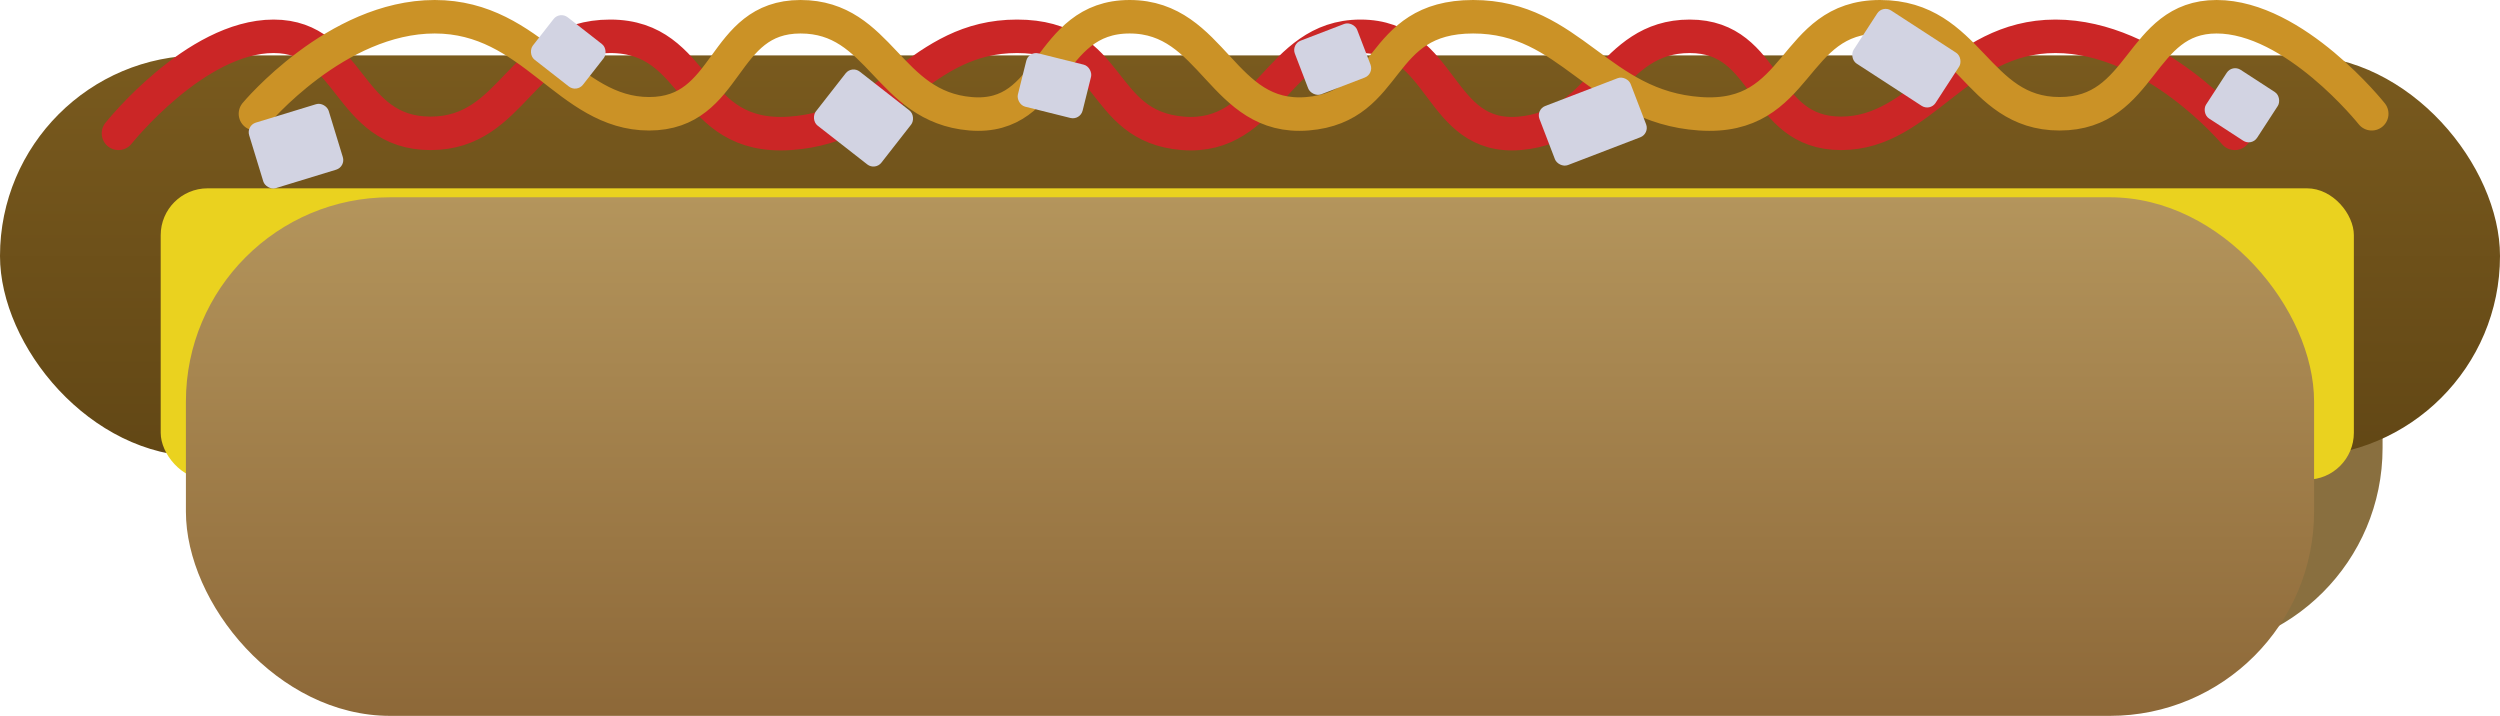 <svg xmlns="http://www.w3.org/2000/svg" xmlns:xlink="http://www.w3.org/1999/xlink" width="746.637" height="213.797" viewBox="0 0 746.637 213.797">
  <defs>
    <linearGradient id="linear-gradient" x1="0.5" x2="0.5" y2="1" gradientUnits="objectBoundingBox">
      <stop offset="0" stop-color="#795a1e"/>
      <stop offset="1" stop-color="#624715"/>
    </linearGradient>
    <linearGradient id="linear-gradient-2" x1="0.5" x2="0.5" y2="1" gradientUnits="objectBoundingBox">
      <stop offset="0" stop-color="#b4955c"/>
      <stop offset="1" stop-color="#8d6838"/>
    </linearGradient>
  </defs>
  <g id="Behavior" transform="translate(-1232.751 -1086.225)">
    <g id="Group_3" data-name="Group 3" transform="translate(1119.471 1087.724)">
      <rect id="Rectangle_16" data-name="Rectangle 16" width="635.591" height="154.88" rx="61" transform="translate(189.258 38.423)" fill="#896f3f"/>
      <rect id="Rectangle_17" data-name="Rectangle 17" width="746.637" height="119.813" rx="59.906" transform="translate(113.279 15.045)" fill="url(#linear-gradient)"/>
      <rect id="Rectangle_30" data-name="Rectangle 30" width="655" height="87" rx="14" transform="translate(161.273 54.747)" fill="#ead21f"/>
      <path id="Path_3" data-name="Path 3" d="M771.888,577.145s23.031-28.978,46.333-28.978,21.745,28.978,46.875,28.978,26.791-28.978,53.643-28.978,23.373,31.057,53.765,28.978,38.441-28.978,67.754-28.978,23.863,26.9,49.5,28.978,27.935-28.978,53.089-28.978,22.767,31.057,47.526,28.978,26.777-28.978,50.776-28.978,20.938,28.978,45.223,28.978,34.635-28.978,64.026-28.978,53.535,28.978,53.535,28.978" transform="translate(-623.228 -538.822)" fill="none" stroke="#cb2626" stroke-linecap="round" stroke-linejoin="round" stroke-width="10"/>
      <path id="Path_4" data-name="Path 4" d="M1403.929,577.145s-23.031-28.978-46.333-28.978-21.745,28.978-46.875,28.978-26.791-28.978-53.643-28.978-23.373,31.057-53.765,28.978-38.442-28.978-67.754-28.978-23.863,26.9-49.5,28.978-27.935-28.978-53.089-28.978-22.767,31.057-47.526,28.978-26.777-28.978-50.776-28.978-20.938,28.978-45.223,28.978-34.635-28.978-64.026-28.978-53.535,28.978-53.535,28.978" transform="translate(-582.316 -544.666)" fill="none" stroke="#cb9226" stroke-linecap="round" stroke-linejoin="round" stroke-width="10"/>
      <rect id="Rectangle_18" data-name="Rectangle 18" width="635.591" height="154.88" rx="61" transform="translate(168.802 57.418)" fill="url(#linear-gradient-2)"/>
      <rect id="Rectangle_19" data-name="Rectangle 19" width="24.839" height="20.456" rx="3" transform="translate(186.811 35.999) rotate(-17)" fill="#d2d3e2"/>
      <rect id="Rectangle_20" data-name="Rectangle 20" width="18.995" height="16.072" rx="3" transform="translate(280.457 1.819) rotate(38)" fill="#d2d3e2"/>
      <rect id="Rectangle_21" data-name="Rectangle 21" width="24.839" height="20.456" rx="3" transform="translate(367.679 18.04) rotate(38)" fill="#d2d3e2"/>
      <rect id="Rectangle_22" data-name="Rectangle 22" width="19.922" height="16.407" rx="3" transform="translate(420.519 13.718) rotate(14)" fill="#d2d3e2"/>
      <rect id="Rectangle_23" data-name="Rectangle 23" width="19.922" height="17.151" rx="3" transform="translate(498.92 11.72) rotate(-21)" fill="#d2d3e2"/>
      <rect id="Rectangle_24" data-name="Rectangle 24" width="29.159" height="18.902" rx="3" transform="translate(571.977 31.226) rotate(-21)" fill="#d2d3e2"/>
      <rect id="Rectangle_25" data-name="Rectangle 25" width="29.159" height="18.902" rx="3" transform="matrix(0.839, 0.545, -0.545, 0.839, 675.55, 0)" fill="#d2d3e2"/>
      <rect id="Rectangle_26" data-name="Rectangle 26" width="18.177" height="17.325" rx="3" transform="matrix(0.839, 0.545, -0.545, 0.839, 779.939, 17.719)" fill="#d2d3e2"/>
    </g>
  </g>
</svg>
